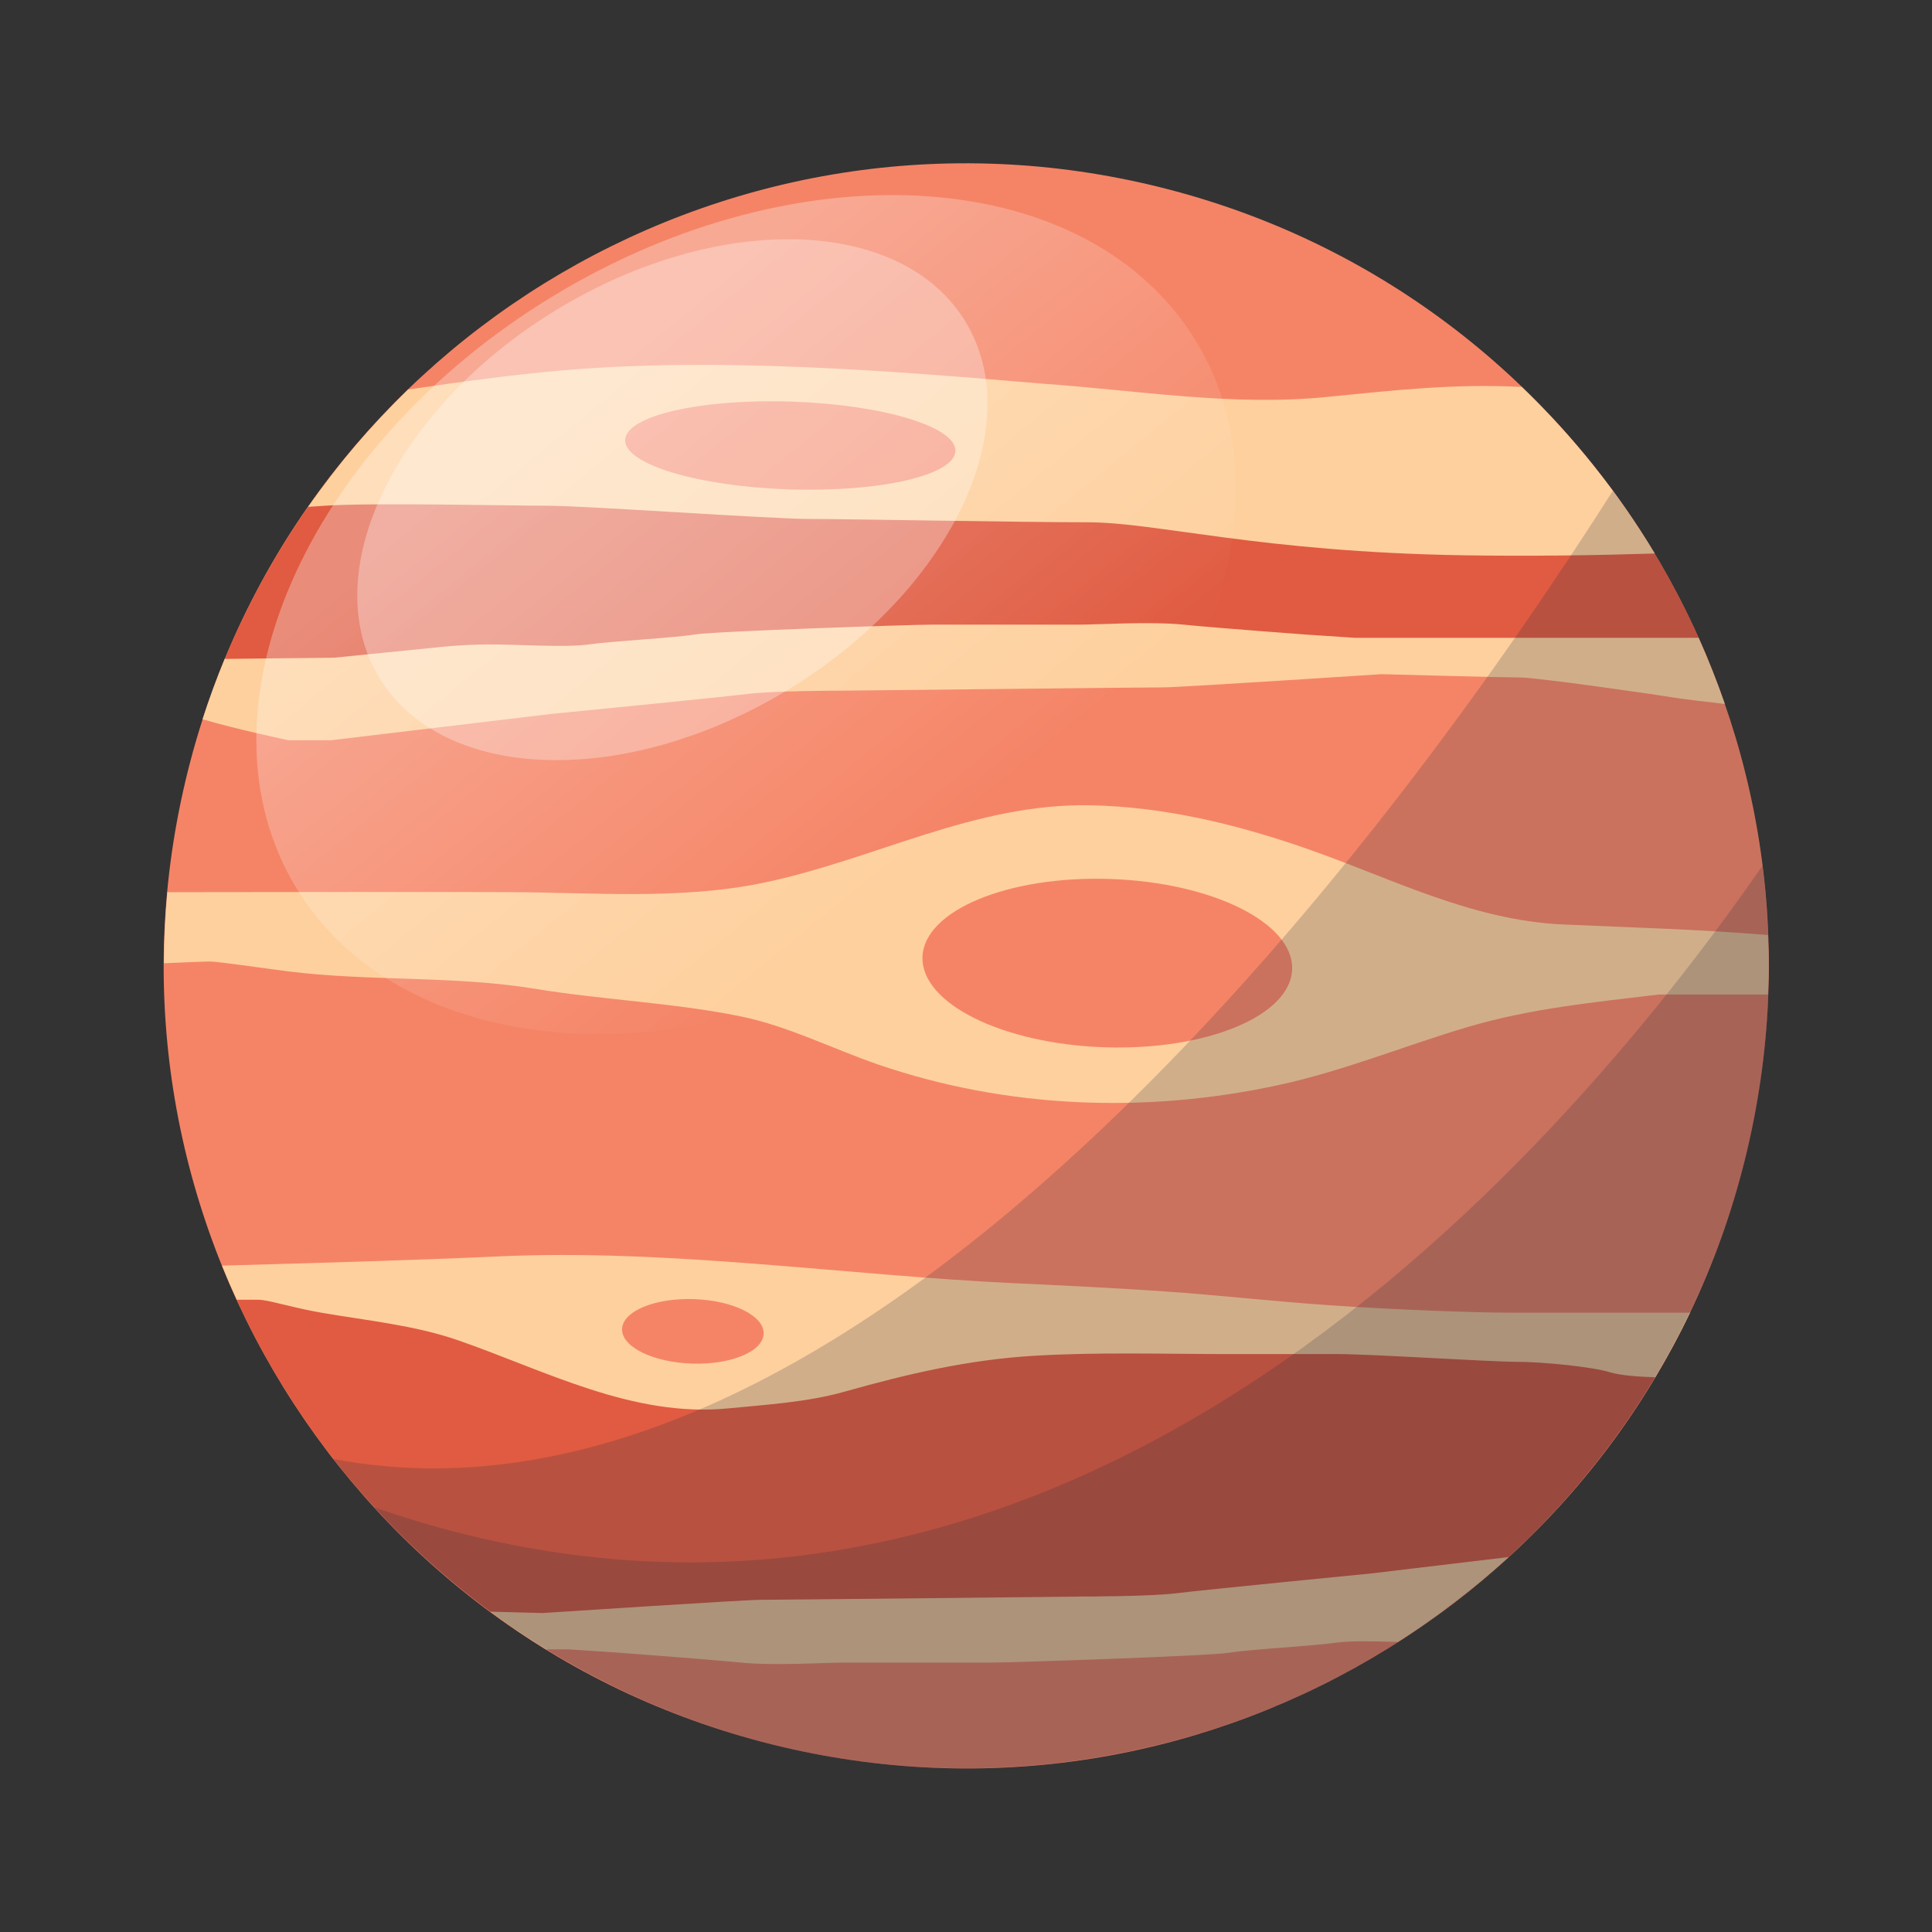 <svg width="1647" height="1647" viewBox="0 0 1647 1647" fill="none" xmlns="http://www.w3.org/2000/svg">
<rect x="0" y="0" width="1647" height="1647" fill="#333333" stroke="none"/>
<path d="M1489.44 980.585C1576.26 612.915 1348.58 244.479 980.911 157.661C613.24 70.844 244.804 298.521 157.987 666.191C71.169 1033.86 298.846 1402.3 666.517 1489.12C1034.19 1575.93 1402.62 1348.26 1489.44 980.585Z" fill="#F58466"/>
<path d="M951.7 1137.06C855.64 1137.06 746.9 1132.84 735.28 1137.06C723.67 1141.29 682.5 1168.74 589.6 1168.74C496.69 1168.74 408.02 1128.62 358.4 1121.24C317.58 1115.15 236.08 1099.79 197.28 1098.06C251.08 1220.54 339.69 1324.17 450.66 1396.54C552.79 1399.04 665.05 1400.92 718.39 1398.88C795.47 1395.95 1070.05 1381.78 1230.22 1373.43C1312.09 1312.84 1379.88 1234.43 1428 1143.92C1331.22 1142.21 1031.89 1137.06 951.7 1137.06Z" fill="#E05B41"/>
<path d="M186.56 574.38H192.65C192.65 574.38 283.43 588.09 291.88 588.09C300.33 588.09 414.34 588.09 414.34 588.09L516.75 585.98L874.63 578.6L997.09 568.03C997.09 568.03 1154.38 557.48 1163.89 557.48C1173.4 557.48 1344.42 574.37 1349.69 574.37C1354.97 574.37 1414.09 572.25 1414.09 572.25L1456.41 563.07C1435.02 511.13 1407.46 462.4 1374.58 417.79C1361.85 416.68 1349.61 415.37 1340.17 413.9C1306.39 408.62 1243.05 413.9 1212.44 417.06C1181.82 420.22 767.99 416.01 767.99 416.01C767.99 416.01 734.21 421.28 725.76 422.34C717.31 423.39 608.58 418.12 603.3 416.01C598.02 413.9 524.12 406.5 519.9 405.44C515.67 404.39 449.17 399.11 437.56 393.84C425.94 388.56 397.44 387.49 397.44 387.49L285.09 401.82C244.37 453.83 211.02 511.84 186.56 574.38Z" fill="#E05B41"/>
<path d="M245.79 631.03H282.38L471 608.5C471 608.5 614.57 594.44 637.09 591.6C659.61 588.79 715.92 588.8 715.92 588.8C715.92 588.8 977.74 585.98 991.81 585.98C1005.89 585.98 1177.62 574.72 1177.62 574.72C1177.62 574.72 1281.78 577.54 1295.85 577.54C1309.92 577.54 1408.47 591.6 1425.35 594.43C1434.44 595.93 1454.09 598.26 1470.33 600.09C1463.71 580.9 1456.27 562.12 1448.03 543.74C1443.59 543.74 1439.63 543.74 1436.61 543.74C1419.72 543.74 1383.12 543.74 1369.05 543.74C1354.97 543.74 1343.71 543.74 1332.45 543.74C1321.19 543.74 1155.09 543.74 1155.09 543.74L1112.86 540.93C1112.86 540.93 1036.85 535.3 1008.7 532.48C980.55 529.66 935.51 532.48 921.43 532.48C907.35 532.48 811.63 532.48 794.74 532.48C777.85 532.48 608.94 538.11 592.04 540.93C575.15 543.74 521.66 546.56 501.95 549.37C482.24 552.18 442.83 549.37 417.5 549.37C392.16 549.37 369.64 552.19 369.64 552.19L285.19 560.64L191.54 561.71C184.58 578.53 178.29 595.69 172.66 613.16C204.2 622.35 245.79 631.03 245.79 631.03Z" fill="#FED09E"/>
<path d="M1169.18 1341.31C1169.18 1341.31 1025.61 1355.39 1003.09 1358.2C980.57 1361.01 924.26 1361.01 924.26 1361.01C924.26 1361.01 662.44 1363.82 648.37 1363.82C634.3 1363.82 462.57 1375.09 462.57 1375.09C462.57 1375.09 442.02 1374.53 417.94 1373.92C433.33 1385.27 449.2 1396 465.53 1406.05C477.5 1406.05 485.09 1406.05 485.09 1406.05L527.32 1408.88C527.32 1408.88 603.33 1414.51 631.48 1417.32C659.63 1420.13 704.67 1417.32 718.76 1417.32C732.83 1417.32 828.55 1417.32 845.44 1417.32C862.33 1417.32 1031.24 1411.69 1048.13 1408.88C1065.02 1406.06 1118.51 1403.24 1138.22 1400.42C1150.92 1398.61 1171.76 1399.13 1191.77 1399.74C1225.27 1378.29 1256.86 1354.13 1286.04 1327.36L1169.18 1341.31Z" fill="#FED09E"/>
<path d="M1394.76 1119.03C1343.94 1119.03 1307.23 1119.03 1284.64 1119.03C1262.05 1119.03 1191.47 1116.82 1129.35 1112.42C1083.83 1109.19 1038.47 1104.07 992.94 1100.93C950.51 1098.01 908.02 1095.94 865.53 1093.96C719.47 1087.14 571.06 1064.43 424.9 1071.07C346.37 1074.64 267.81 1076.64 189.25 1078.95C193.21 1088.75 197.38 1098.45 201.78 1108.02C211.12 1108.02 218.12 1108.02 220.22 1108.02C228.7 1108.02 248.46 1114.63 273.87 1119.04C312.5 1125.74 353.25 1129.65 390.44 1142.55C465.14 1168.48 539.38 1208.62 620.96 1200.61C653.63 1197.41 688.24 1195.32 719.9 1186.39C773.69 1171.21 825.35 1159.13 881.45 1155.78C936.74 1152.48 992.14 1154.32 1047.49 1154.32C1047.57 1154.32 1112.45 1154.32 1140.66 1154.32C1168.89 1154.32 1270.53 1160.93 1293.12 1160.93C1315.72 1160.93 1358.06 1165.33 1372.18 1169.75C1382.34 1172.92 1401.21 1173.81 1411.03 1174.06C1421.71 1156.22 1431.66 1137.9 1440.71 1119.05C1426.1 1119.03 1410.43 1119.03 1394.76 1119.03ZM589.74 1162.44C556.4 1161.32 529.79 1148.11 530.3 1132.94C530.81 1117.75 558.24 1106.36 591.58 1107.47C624.91 1108.58 651.54 1121.8 651.01 1136.97C650.51 1152.15 623.08 1163.56 589.74 1162.44Z" fill="#FED09E"/>
<path d="M262.69 432.08C267.22 431.81 271.9 431.49 276.76 431.15C316.17 428.34 437.23 431.15 468.2 431.15C499.17 431.15 656.81 442.41 690.6 442.41C724.38 442.41 867.95 445.23 927.07 445.23C986.19 445.23 1073.46 470.56 1248 473.38C1304.43 474.28 1360.52 473.42 1410.65 471.85C1379.26 419.56 1341.03 371.89 1297.28 329.89C1296.81 329.86 1296.33 329.83 1295.86 329.8C1239.56 326.99 1188.89 332.62 1132.58 338.25C1050.94 346.69 969.3 332.62 887.66 326.99C755.35 315.73 611.77 304.46 479.46 315.73C435.38 319.56 391.63 325.68 347.88 332.09C316.4 362.58 287.86 396.05 262.69 432.08ZM674.95 342.37C752.69 344.97 815.16 363.83 814.47 384.48C813.78 405.14 750.19 419.78 672.45 417.18C594.71 414.58 532.24 395.73 532.93 375.08C533.63 354.41 597.21 339.77 674.95 342.37Z" fill="#FED09E"/>
<path d="M178.22 819.65C186.67 819.65 223.26 825.28 245.79 828.09C315.66 836.82 386.64 831.51 456.24 842.95C514.03 852.44 574.15 854.78 631.24 866.41C671.73 874.65 709.35 893.95 748.28 907.36C858.12 945.16 977.57 949.55 1090.78 924.81C1145.77 912.82 1197.92 891.26 1251.77 875.35C1305.08 859.58 1359.13 854.44 1414.1 847.8C1414.1 847.8 1465.98 847.8 1507.17 847.8C1507.45 839.65 1507.78 831.5 1507.78 823.27C1507.78 814.5 1507.45 805.81 1507.12 797.12C1449.15 792.23 1391.34 790.73 1333.06 788.13C1253.3 784.58 1184.96 747.97 1111.13 722.5C1052.62 702.3 991.75 687.73 929.62 686.5C830.96 684.54 745.7 732.7 651.22 752.46C580.34 767.29 505.54 760.79 433.62 760.52C343.8 760.18 253.97 760.55 164.15 760.55C156.43 760.55 149.32 760.55 142.66 760.55C140.84 780.51 139.79 800.71 139.73 821.15C159.52 820.28 175.39 819.65 178.22 819.65ZM946.36 749.31C1033.38 752.21 1102.85 786.69 1101.54 826.33C1100.21 865.94 1028.59 895.71 941.57 892.79C854.55 889.88 785.08 855.41 786.4 815.78C787.73 776.17 859.34 746.39 946.36 749.31Z" fill="#FED09E"/>
<path opacity="0.2" d="M284.04 1243.72C441.55 1445.61 706.44 1550.43 972.97 1490.85C1341.66 1408.43 1573.73 1042.72 1491.3 674.02C1469.96 578.53 1429.48 492.33 1375.01 418.23C1210.05 678.17 744.71 1331.47 284.04 1243.72Z" fill="#212A3C"/>
<path opacity="0.2" d="M319.09 1284.99C479.11 1459.54 725.28 1546.22 972.97 1490.85C1320.28 1413.21 1546.23 1084.2 1502.4 738.13C1318.64 1002.82 891.88 1483.8 319.09 1284.99Z" fill="#212A3C"/>
<path opacity="0.3" d="M1019.68 291.04C1110.69 440.93 1012.75 666.72 800.9 795.34C589.06 923.97 343.56 906.74 252.55 756.84C161.53 606.94 259.47 381.16 471.31 252.54C683.15 123.91 928.65 141.15 1019.68 291.04Z" fill="url(#paint0_linear_208_235)"/>
<path opacity="0.3" d="M823.08 274.28C877.44 363.8 809.63 504.3 671.63 588.09C533.62 671.9 377.67 667.24 323.34 577.72C268.96 488.19 336.76 347.68 474.77 263.89C612.79 180.09 768.72 184.73 823.08 274.28Z" fill="white"/>
<defs>
<linearGradient id="paint0_linear_208_235" x1="487.234" y1="338.645" x2="800.111" y2="720.969" gradientUnits="userSpaceOnUse">
<stop stop-color="white"/>
<stop offset="1" stop-color="white" stop-opacity="0"/>
</linearGradient>
</defs>
</svg>
